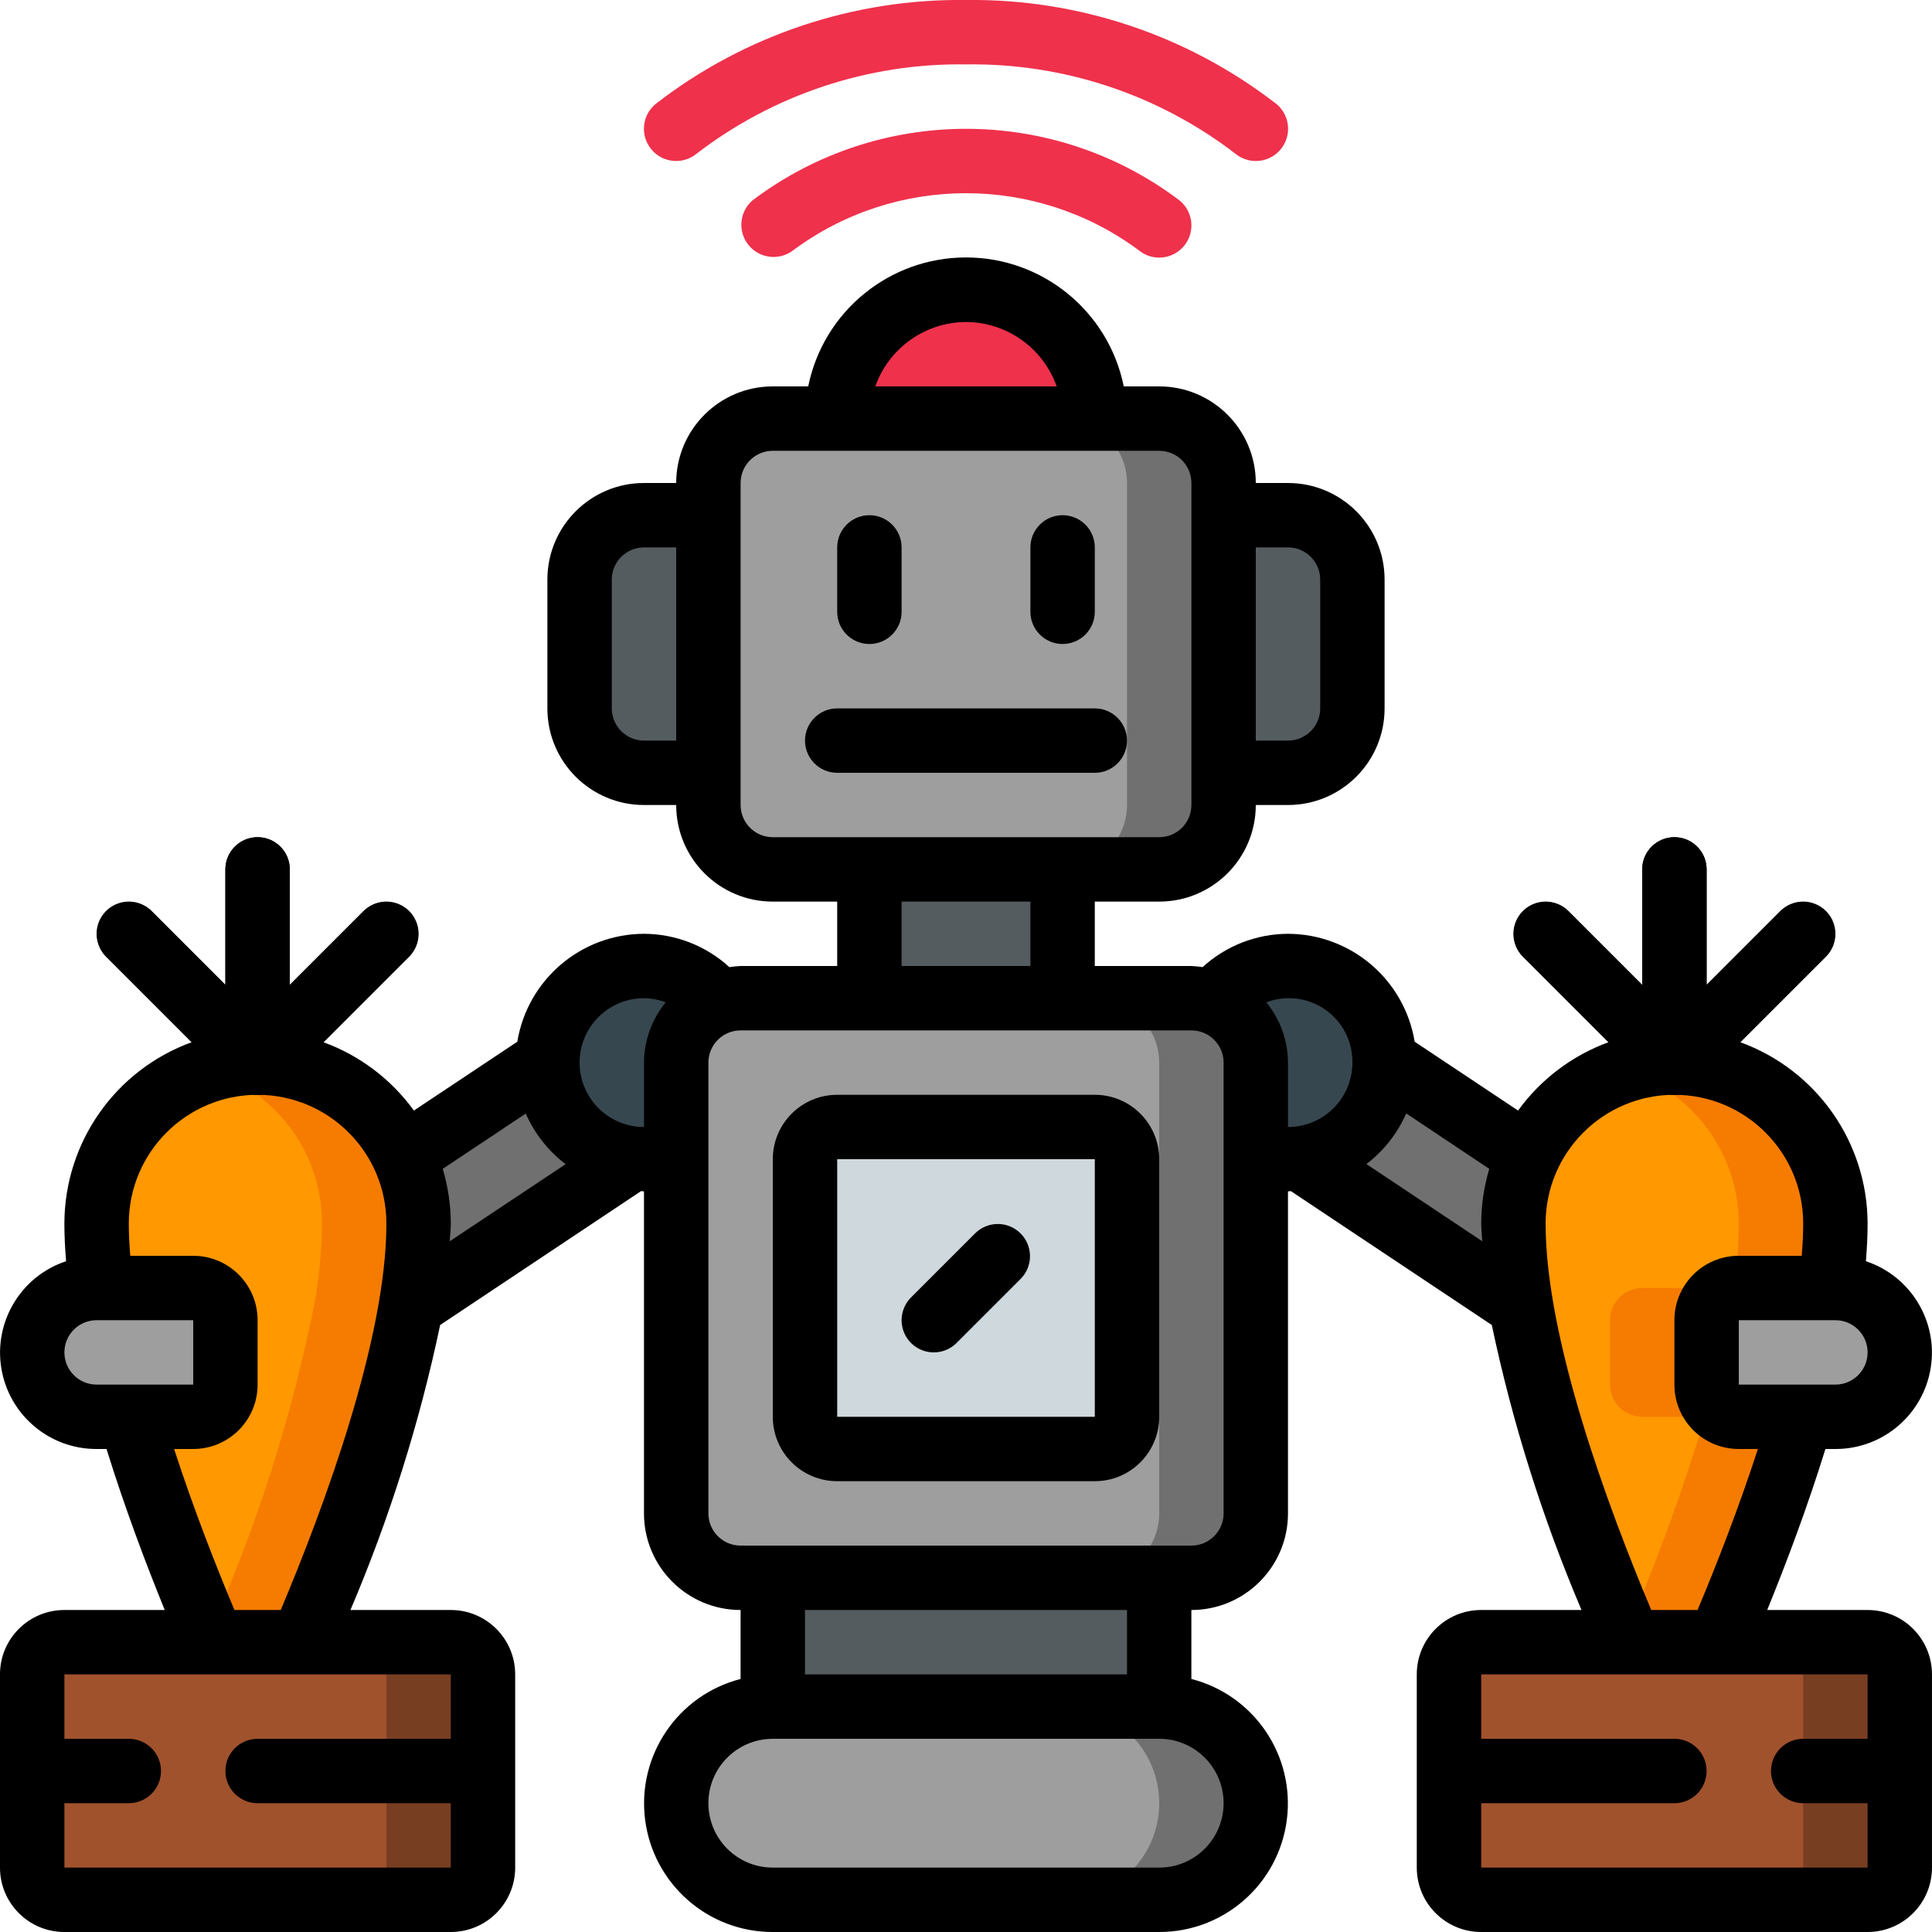 <svg height="512" viewBox="0 0 60 60" width="512" xmlns="http://www.w3.org/2000/svg"><g id="Page-1" fill="none" fill-rule="evenodd"><g id="098---Robot-Farming-Assistant" transform="translate(0 -1)"><g fill-rule="nonzero"><rect id="Rectangle-path" fill="#9e9e9e" height="14" rx="2" width="16" x="22" y="14"/><path id="Shape" d="m36 14h-3c1.103.003 1.997.897 2 2v10c-.003 1.103-.897 1.997-2 2h3c1.103-.003 1.997-.897 2-2v-10c-.003-1.103-.897-1.997-2-2z" fill="#707070"/><path id="Shape" d="m34 14h-8c0-2.209 1.791-4 4-4s4 1.791 4 4z" fill="#ef314c"/><path id="Shape" d="m22 17v8h-2c-1.103-.003-1.997-.897-2-2v-4c.003-1.103.897-1.997 2-2z" fill="#545c60"/><path id="Shape" d="m42 19v4c-.003 1.103-.897 1.997-2 2h-2v-8h2c1.103.003 1.997.897 2 2z" fill="#545c60"/><path id="Rectangle-path" d="m27 28h6v4h-6z" fill="#545c60"/><path id="Shape" d="m39 34v14c-.003 1.103-.897 1.997-2 2h-14c-1.103-.003-1.997-.897-2-2v-14c.003-.844.535-1.596 1.33-1.88.214-.081.441-.122.67-.12h14c.229-.002.456.039.67.12.795.284 1.327 1.036 1.33 1.88z" fill="#9e9e9e"/><path id="Shape" d="m37.67 32.12c-.214-.081-.441-.122-.67-.12l-3-0c.229-.002.456.039.67.12.795.284 1.327 1.036 1.33 1.88v14c-.003 1.103-.897 1.997-2 2h3c1.103-.003 1.997-.897 2-2v-14c-.003-.844-.535-1.596-1.33-1.88z" fill="#707070"/><rect id="Rectangle-path" fill="#cfd8dc" height="10" rx="1" transform="matrix(0 1 -1 0 71 11)" width="10" x="25" y="36"/><path id="Shape" d="m39 57c0 1.657-1.343 3-3 3h-12c-1.657 0-3-1.343-3-3s1.343-3 3-3h12c1.657 0 3 1.343 3 3z" fill="#9e9e9e"/><path id="Shape" d="m36 54h-3c1.657 0 3 1.343 3 3s-1.343 3-3 3h3c1.657 0 3-1.343 3-3s-1.343-3-3-3z" fill="#707070"/><path id="Rectangle-path" d="m24 50h12v4h-12z" fill="#545c60"/><rect id="Rectangle-path" fill="#a0522d" height="8" rx="1" width="14" x="1" y="52"/><path id="Shape" d="m14 52h-3c.552 0 1 .448 1 1v6c0 .552-.448 1-1 1h3c.552 0 1-.448 1-1v-6c0-.552-.448-1-1-1z" fill="#783e22"/><path id="Shape" d="m13 39c-.009.791-.08 1.58-.21 2.36-.728 3.665-1.872 7.235-3.41 10.64h-2.76c-.995-2.28-1.853-4.618-2.57-7h1.95c.552 0 1-.448 1-1v-2c0-.552-.448-1-1-1h-2.85c-.097-.662-.147-1.331-.15-2-.002-2.349 1.631-4.383 3.925-4.888 2.294-.505 4.631.655 5.615 2.788.301.659.458 1.375.46 2.1z" fill="#ff9801"/><path id="Shape" d="m12.54 36.9c-.822-1.766-2.592-2.897-4.54-2.9-.5.007-.995.089-1.47.245 1.328.43 2.418 1.391 3.01 2.655.301.659.458 1.375.46 2.1-.009.791-.08 1.58-.21 2.36-.702 3.565-1.806 7.039-3.29 10.356.039.094.081.193.12.284h2.76c1.538-3.405 2.682-6.975 3.41-10.64.13-.78.201-1.569.21-2.36-.002-.725-.159-1.441-.46-2.1z" fill="#f57c00"/></g><path id="Shape" d="m12 30-4 4-4-4" stroke="#000" stroke-linecap="round" stroke-linejoin="round" stroke-width="2"/><path id="Shape" d="m8 28v6" stroke="#000" stroke-linecap="round" stroke-linejoin="round" stroke-width="2"/><path id="Shape" d="m22.33 32.12c-.795.284-1.327 1.036-1.33 1.88v2.82c-.319.121-.658.182-1 .18-.121-0-.241-.01-.36-.03-1.508-.173-2.645-1.452-2.64-2.97v-.07c.033-1.256.845-2.358 2.034-2.762s2.505-.024 3.296.952z" fill="#37474f" fill-rule="nonzero"/><path id="Shape" d="m19.64 36.97-6.65 4.43-.2-.04c.13-.78.201-1.569.21-2.36-.002-.725-.159-1.441-.46-2.1l4.46-2.97v.07c-.005 1.518 1.132 2.797 2.64 2.97z" fill="#707070" fill-rule="nonzero"/><path id="Shape" d="m7 42v2c0 .552-.448 1-1 1h-3c-1.103-.003-1.997-.897-2-2-.003-.531.21-1.04.59-1.41.37-.38.879-.593 1.41-.59h3c.552 0 1 .448 1 1z" fill="#9e9e9e" fill-rule="nonzero"/><rect id="Rectangle-path" fill="#a0522d" fill-rule="nonzero" height="8" rx="1" width="14" x="45" y="52"/><path id="Shape" d="m58 52h-3c.552 0 1 .448 1 1v6c0 .552-.448 1-1 1h3c.552 0 1-.448 1-1v-6c0-.552-.448-1-1-1z" fill="#783e22" fill-rule="nonzero"/><path id="Shape" d="m53 42v2c0 .552.448 1 1 1h1.95c-.717 2.382-1.575 4.72-2.57 7h-2.76c-1.538-3.405-2.682-6.975-3.41-10.64-.13-.78-.201-1.569-.21-2.36.002-.725.159-1.441.46-2.1.984-2.133 3.321-3.293 5.615-2.788 2.294.505 3.928 2.539 3.925 4.888-.003.669-.053 1.338-.15 2h-2.85c-.552 0-1 .448-1 1z" fill="#ff9801" fill-rule="nonzero"/><path id="Shape" d="m54 41h2.85c.097-.662.147-1.331.15-2 .005-1.599-.758-3.103-2.051-4.045s-2.959-1.205-4.479-.71c2.092.639 3.524 2.567 3.53 4.755-.003.669-.053 1.338-.15 2h-2.85c-.552 0-1 .448-1 1v2c0 .552.448 1 1 1h1.95c-.686 2.284-1.504 4.526-2.45 6.716.04.092.082.2.12.284h2.76c.995-2.28 1.853-4.618 2.57-7h-1.95c-.552 0-1-.448-1-1v-2c0-.552.448-1 1-1z" fill="#f57c00" fill-rule="nonzero"/><path id="Shape" d="m48 30 4 4 4-4" stroke="#000" stroke-linecap="round" stroke-linejoin="round" stroke-width="2"/><path id="Shape" d="m52 28v6" stroke="#000" stroke-linecap="round" stroke-linejoin="round" stroke-width="2"/><path id="Shape" d="m43 33.93v.07c.005 1.518-1.132 2.797-2.64 2.97-.119.02-.239.03-.36.03-.342.002-.681-.059-1-.18v-2.82c-.003-.844-.535-1.596-1.33-1.88.791-.976 2.106-1.356 3.296-.952s2.001 1.506 2.034 2.762z" fill="#37474f" fill-rule="nonzero"/><path id="Shape" d="m47 39c.009.791.08 1.58.21 2.36l-.2.04-6.65-4.43c1.508-.173 2.645-1.452 2.64-2.97v-.07l4.46 2.97c-.301.659-.458 1.375-.46 2.1z" fill="#707070" fill-rule="nonzero"/><path id="Shape" d="m59 43c-.003 1.103-.897 1.997-2 2h-3c-.552 0-1-.448-1-1v-2c0-.552.448-1 1-1h3c1.101.008 1.992.899 2 2z" fill="#9e9e9e" fill-rule="nonzero"/><path id="Shape" d="m35 24c0-.552-.448-1-1-1h-8c-.552 0-1 .448-1 1s.448 1 1 1h8c.552 0 1-.448 1-1z" fill="#000" fill-rule="nonzero"/><path id="Shape" d="m27 21c.552 0 1-.448 1-1v-2c0-.552-.448-1-1-1s-1 .448-1 1v2c0 .552.448 1 1 1z" fill="#000" fill-rule="nonzero"/><path id="Shape" d="m33 21c.552 0 1-.448 1-1v-2c0-.552-.448-1-1-1s-1 .448-1 1v2c0 .552.448 1 1 1z" fill="#000" fill-rule="nonzero"/><path id="Shape" d="m34 35h-8c-1.105 0-2 .895-2 2v8c0 1.105.895 2 2 2h8c1.105 0 2-.895 2-2v-8c0-1.105-.895-2-2-2zm0 10h-8v-8h8z" fill="#000" fill-rule="nonzero"/><path id="Shape" d="m29 43c.265-0.0.52-.105.707-.293l2-2c.379-.392.374-1.016-.012-1.402s-1.009-.391-1.402-.012l-2 2c-.286.286-.371.716-.217 1.09.155.374.519.617.924.617z" fill="#000" fill-rule="nonzero"/><path id="Shape" d="m57 46c1.469.003 2.723-1.062 2.959-2.512.236-1.45-.617-2.857-2.012-3.32.033-.4.053-.791.053-1.168-.004-2.521-1.583-4.771-3.953-5.633l2.66-2.66c.379-.392.374-1.016-.012-1.402s-1.009-.391-1.402-.012l-2.293 2.293v-3.586c0-.552-.448-1-1-1s-1 .448-1 1v3.586l-2.293-2.293c-.392-.379-1.016-.374-1.402.012s-.391 1.009-.012 1.402l2.66 2.66c-1.126.412-2.104 1.151-2.808 2.122l-3.211-2.138c-.317-1.928-1.98-3.345-3.934-3.351-.982.003-1.928.372-2.652 1.035-.115-.018-.231-.03-.348-.035h-3v-2h2c1.657 0 3-1.343 3-3h1c1.657 0 3-1.343 3-3v-4c0-1.657-1.343-3-3-3h-1c0-1.657-1.343-3-3-3h-1.1c-.473-2.33-2.522-4.005-4.9-4.005s-4.427 1.675-4.9 4.005h-1.1c-1.657 0-3 1.343-3 3h-1c-1.657 0-3 1.343-3 3v4c0 1.657 1.343 3 3 3h1c0 1.657 1.343 3 3 3h2v2h-3c-.117.005-.233.017-.348.035-.724-.663-1.67-1.032-2.652-1.035-1.954.006-3.617 1.423-3.934 3.351l-3.211 2.138c-.704-.971-1.682-1.71-2.808-2.122l2.66-2.66c.379-.392.374-1.016-.012-1.402s-1.009-.391-1.402-.012l-2.293 2.293v-3.586c0-.552-.448-1-1-1s-1 .448-1 1v3.586l-2.293-2.293c-.392-.379-1.016-.374-1.402.012-.386.386-.391 1.009-.012 1.402l2.66 2.66c-2.37.862-3.949 3.112-3.953 5.633 0 .377.02.769.053 1.168-1.395.462-2.247 1.869-2.012 3.32.236 1.45 1.489 2.515 2.959 2.512h.309c.561 1.811 1.222 3.563 1.808 5h-3.117c-1.105 0-2 .895-2 2v6c0 1.105.895 2 2 2h12c1.105 0 2-.895 2-2v-6c0-1.105-.895-2-2-2h-3.116c1.214-2.853 2.147-5.817 2.786-8.851l6.24-4.158c.031 0 .059.009.09.009v10c0 1.657 1.343 3 3 3v2.142c-1.948.501-3.219 2.374-2.965 4.37.254 1.996 1.953 3.491 3.965 3.488h12c2.012.003 3.711-1.492 3.965-3.488.254-1.996-1.017-3.869-2.965-4.37v-2.142c1.657 0 3-1.343 3-3v-10c.031 0 .059-.008.09-.009l6.24 4.158c.639 3.034 1.572 5.998 2.786 8.851h-3.116c-1.105 0-2 .895-2 2v6c0 1.105.895 2 2 2h12c1.105 0 2-.895 2-2v-6c0-1.105-.895-2-2-2h-3.117c.586-1.437 1.247-3.189 1.808-5zm0-2h-3v-2h3c.552 0 1 .448 1 1s-.448 1-1 1zm-15-10c0 1.105-.895 2-2 2v-2c-.003-.683-.241-1.343-.674-1.871.611-.233 1.297-.148 1.833.227.536.375.851.99.841 1.644zm-2-16c.552 0 1 .448 1 1v4c0 .552-.448 1-1 1h-1v-6zm-10-7c1.267.005 2.394.806 2.816 2h-5.632c.422-1.194 1.549-1.995 2.816-2zm-10 13c-.552 0-1-.448-1-1v-4c0-.552.448-1 1-1h1v6zm3 2v-10c0-.552.448-1 1-1h12c.552 0 1 .448 1 1v10c0 .552-.448 1-1 1h-12c-.552 0-1-.448-1-1zm5 3h4v2h-4zm-8 3c.23.004.459.047.674.129-.433.528-.671 1.188-.674 1.871v2c-1.105 0-2-.895-2-2s.895-2 2-2zm-18 11c0-.552.448-1 1-1h3v2h-3c-.552 0-1-.448-1-1zm12 12h-6c-.552 0-1 .448-1 1s.448 1 1 1h6v2h-12v-2h2c.552 0 1-.448 1-1s-.448-1-1-1h-2v-2h12zm-5.281-4h-1.438c-.574-1.365-1.269-3.137-1.874-5h.593c1.105 0 2-.895 2-2v-2c0-1.105-.895-2-2-2h-1.954c-.029-.343-.046-.678-.046-1 0-2.209 1.791-4 4-4s4 1.791 4 4c0 3.594-1.949 8.836-3.281 12zm5.25-11.453c.007-.18.031-.372.031-.547-.001-.576-.086-1.148-.25-1.7l2.578-1.717c.273.62.698 1.161 1.237 1.572zm24.031 17.453c0 1.105-.895 2-2 2h-12c-1.105 0-2-.895-2-2s.895-2 2-2h12c1.105 0 2 .895 2 2zm-3-4h-10v-2h10zm3-5c0 .552-.448 1-1 1h-14c-.552 0-1-.448-1-1v-14c0-.552.448-1 1-1h14c.552 0 1 .448 1 1zm4.435-10.849c.539-.411.964-.952 1.237-1.572l2.578 1.721c-.164.552-.249 1.124-.25 1.7 0 .175.024.367.031.547zm15.565 17.849h-2c-.552 0-1 .448-1 1s.448 1 1 1h2v2h-12v-2h6c.552 0 1-.448 1-1s-.448-1-1-1h-6v-2h12zm-5.281-4h-1.438c-1.332-3.164-3.281-8.406-3.281-12 0-2.209 1.791-4 4-4s4 1.791 4 4c0 .322-.017.657-.046 1h-1.954c-1.105 0-2 .895-2 2v2c0 1.105.895 2 2 2h.593c-.605 1.863-1.3 3.635-1.874 5z" fill="#000" fill-rule="nonzero"/><path id="Shape" d="m39 6c-.227 0-.447-.077-.624-.219-2.398-1.846-5.35-2.826-8.376-2.781-3.026-.046-5.979.935-8.377 2.781-.431.345-1.061.275-1.406-.156s-.275-1.061.156-1.406c2.754-2.129 6.147-3.263 9.627-3.219 3.48-.044 6.873 1.09 9.627 3.219.332.266.46.712.319 1.113s-.521.669-.946.668z" fill="#ef314c" fill-rule="nonzero"/><path id="Shape" d="m36 9c-.227 0-.447-.077-.624-.22-3.191-2.373-7.561-2.373-10.752 0-.432.324-1.043.247-1.381-.174-.338-.422-.28-1.035.131-1.386 3.922-2.959 9.33-2.959 13.252 0 .331.266.458.711.318 1.112-.141.4-.519.668-.944.668z" fill="#ef314c" fill-rule="nonzero"/></g></g></svg>